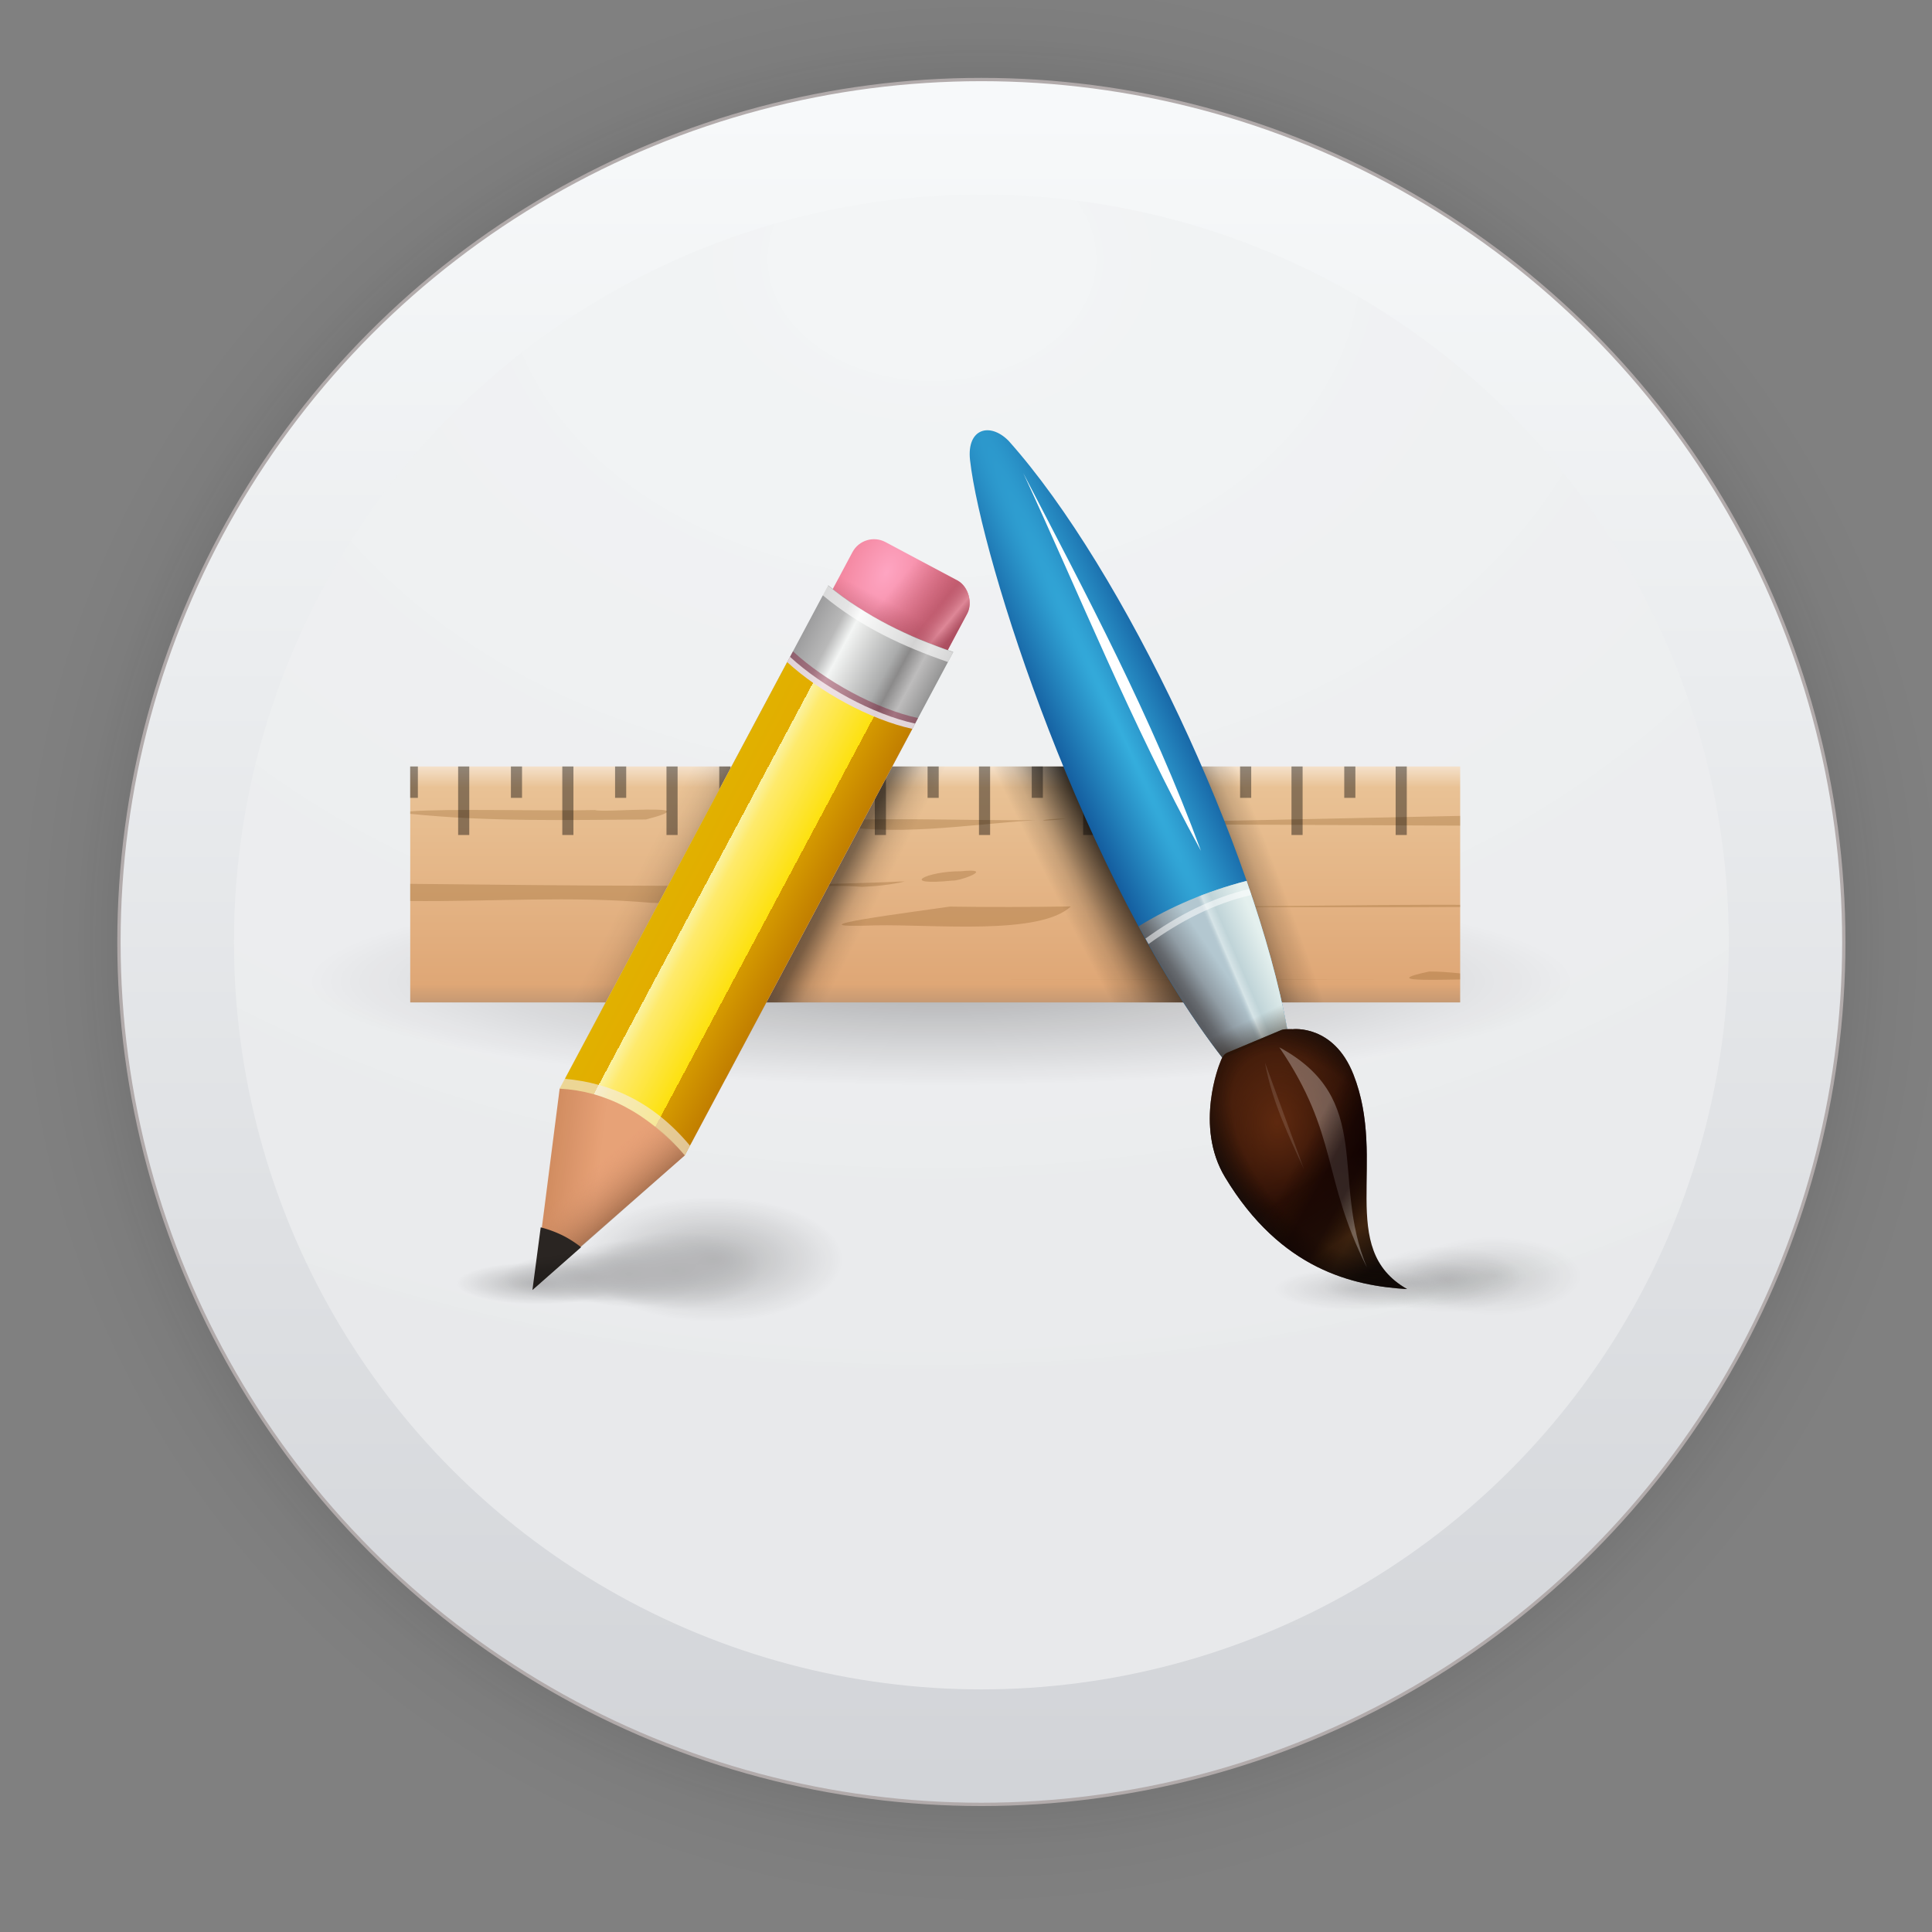 <?xml version="1.0" encoding="UTF-8" standalone="no"?>
<svg
   xmlns:dc="http://purl.org/dc/elements/1.1/"
   xmlns:cc="http://creativecommons.org/ns#"
   xmlns:rdf="http://www.w3.org/1999/02/22-rdf-syntax-ns#"
   xmlns:svg="http://www.w3.org/2000/svg"
   xmlns="http://www.w3.org/2000/svg"
   xmlns:xlink="http://www.w3.org/1999/xlink"
   xmlns:sodipodi="http://sodipodi.sourceforge.net/DTD/sodipodi-0.dtd"
   xmlns:inkscape="http://www.inkscape.org/namespaces/inkscape"
   width="128"
   height="128"
   viewBox="0 0 33.867 33.867"
   version="1.1"
   id="svg1015"
   inkscape:version="1.0.2 (e86c870879, 2021-01-15)"
   sodipodi:docname="pop_icon.svg">
  <rect x="0" y="0" width="33.867" height="33.867" fill="#808080" stroke="none"/>
  <defs
     id="defs1009">
    <linearGradient
       inkscape:collect="always"
       id="linearGradient873">
      <stop
         style="stop-color:#0b0b0b;stop-opacity:1;"
         offset="0"
         id="stop869" />
      <stop
         style="stop-color:#0b0b0b;stop-opacity:0.859;"
         offset="0.681"
         id="stop878" />
      <stop
         style="stop-color:#0b0b0b;stop-opacity:0.831;"
         offset="0.699"
         id="stop888" />
      <stop
         style="stop-color:#0b0b0b;stop-opacity:0.804;"
         offset="0.719"
         id="stop890" />
      <stop
         style="stop-color:#0b0b0b;stop-opacity:0.78;"
         offset="0.736"
         id="stop892" />
      <stop
         style="stop-color:#0b0b0b;stop-opacity:0.757;"
         offset="0.75"
         id="stop894" />
      <stop
         style="stop-color:#0b0b0b;stop-opacity:0.733;"
         offset="0.768"
         id="stop896" />
      <stop
         style="stop-color:#0b0b0b;stop-opacity:0.082;"
         offset="0.915"
         id="stop919" />
      <stop
         style="stop-color:#0b0b0b;stop-opacity:0.071;"
         offset="0.922"
         id="stop917" />
      <stop
         style="stop-color:#0b0b0b;stop-opacity:0.059;"
         offset="0.929"
         id="stop915" />
      <stop
         style="stop-color:#0b0b0b;stop-opacity:0.047;"
         offset="0.938"
         id="stop912" />
      <stop
         style="stop-color:#0b0b0b;stop-opacity:0.031;"
         offset="0.948"
         id="stop910" />
      <stop
         style="stop-color:#0b0b0b;stop-opacity:0.024;"
         offset="0.954"
         id="stop908" />
      <stop
         style="stop-color:#0b0b0b;stop-opacity:0.016;"
         offset="0.959"
         id="stop906" />
      <stop
         style="stop-color:#0b0b0b;stop-opacity:0.012;"
         offset="0.964"
         id="stop904" />
      <stop
         style="stop-color:#0b0b0b;stop-opacity:0.008;"
         offset="0.968"
         id="stop902" />
      <stop
         style="stop-color:#0b0b0b;stop-opacity:0.004;"
         offset="0.973"
         id="stop900" />
      <stop
         style="stop-color:#0b0b0b;stop-opacity:0;"
         offset="0.978"
         id="stop886" />
      <stop
         style="stop-color:#0b0b0b;stop-opacity:0;"
         offset="0.985"
         id="stop884" />
      <stop
         style="stop-color:#0b0b0b;stop-opacity:0;"
         offset="0.987"
         id="stop882" />
      <stop
         style="stop-color:#0b0b0b;stop-opacity:0;"
         offset="0.989"
         id="stop880" />
      <stop
         style="stop-color:#0b0b0b;stop-opacity:0;"
         offset="1"
         id="stop871" />
    </linearGradient>
    <linearGradient
       inkscape:collect="always"
       xlink:href="#linearGradient895"
       id="linearGradient897"
       x1="2685.984"
       y1="1088.791"
       x2="2685.984"
       y2="1770.361"
       gradientUnits="userSpaceOnUse"
       gradientTransform="matrix(0.043,0,0,0.043,-95.919,-44.867)" />
    <linearGradient
       inkscape:collect="always"
       id="linearGradient895">
      <stop
         style="stop-color:#f7f9fa;stop-opacity:1"
         offset="0"
         id="stop891" />
      <stop
         style="stop-color:#d2d4d8;stop-opacity:1"
         offset="1"
         id="stop893" />
    </linearGradient>
    <linearGradient
       inkscape:collect="always"
       id="linearGradient879">
      <stop
         style="stop-color:#f3f5f6;stop-opacity:0.976"
         offset="0"
         id="stop875" />
      <stop
         style="stop-color:#e8e9eb;stop-opacity:1"
         offset="1"
         id="stop877" />
    </linearGradient>
    <radialGradient
       inkscape:collect="always"
       xlink:href="#linearGradient873"
       id="radialGradient898"
       gradientUnits="userSpaceOnUse"
       cx="60.636"
       cy="20.456"
       fx="60.636"
       fy="20.456"
       r="17.304"
       gradientTransform="translate(-43.433,-3.945)" />
    <radialGradient
       inkscape:collect="always"
       xlink:href="#linearGradient879"
       id="radialGradient993"
       cx="16.787"
       cy="3.546"
       fx="16.787"
       fy="3.546"
       r="13.696"
       gradientUnits="userSpaceOnUse"
       gradientTransform="matrix(2.075,0,0,1.542,-18.496,-0.934)" />
    <radialGradient
       inkscape:collect="always"
       xlink:href="#linearGradient1511"
       id="radialGradient1513"
       cx="16.914"
       cy="19.362"
       fx="16.914"
       fy="19.362"
       r="15.214"
       gradientTransform="matrix(0.73,0,0,0.12,4.146,14.881)"
       gradientUnits="userSpaceOnUse" />
    <linearGradient
       inkscape:collect="always"
       id="linearGradient1511">
      <stop
         style="stop-color:#000000;stop-opacity:1;"
         offset="0"
         id="stop1507" />
      <stop
         style="stop-color:#000000;stop-opacity:0;"
         offset="1"
         id="stop1509" />
    </linearGradient>
    <linearGradient
       inkscape:collect="always"
       xlink:href="#linearGradient1161"
       id="linearGradient1165"
       gradientUnits="userSpaceOnUse"
       x1="19.587"
       y1="18.918"
       x2="19.587"
       y2="13.249"
       gradientTransform="matrix(0.676,0,0,0.73,1.676,3.771)" />
    <linearGradient
       inkscape:collect="always"
       id="linearGradient1161">
      <stop
         style="stop-color:#c59973;stop-opacity:1"
         offset="0"
         id="stop1157" />
      <stop
         id="stop1167"
         offset="0.08"
         style="stop-color:#dfa776;stop-opacity:1;" />
      <stop
         style="stop-color:#e9c295;stop-opacity:1;"
         offset="0.913"
         id="stop1169" />
      <stop
         style="stop-color:#f4e0c9;stop-opacity:1"
         offset="1"
         id="stop1159" />
    </linearGradient>
    <radialGradient
       inkscape:collect="always"
       xlink:href="#linearGradient1343"
       id="radialGradient1345"
       cx="14.332"
       cy="21.004"
       fx="14.332"
       fy="21.004"
       r="2.74"
       gradientTransform="matrix(0.665,-0.299,2.233,4.966,-38.199,-89.532)"
       gradientUnits="userSpaceOnUse" />
    <linearGradient
       inkscape:collect="always"
       id="linearGradient1343">
      <stop
         style="stop-color:#000000;stop-opacity:1;"
         offset="0"
         id="stop1339" />
      <stop
         id="stop1352"
         offset="0.242"
         style="stop-color:#000000;stop-opacity:0.929;" />
      <stop
         style="stop-color:#000000;stop-opacity:0.827;"
         offset="0.414"
         id="stop1354" />
      <stop
         id="stop1356"
         offset="0.478"
         style="stop-color:#000000;stop-opacity:0.769;" />
      <stop
         style="stop-color:#000000;stop-opacity:0.22;"
         offset="0.778"
         id="stop1364" />
      <stop
         id="stop1366"
         offset="0.849"
         style="stop-color:#000000;stop-opacity:0.125;" />
      <stop
         id="stop1368"
         offset="0.914"
         style="stop-color:#000000;stop-opacity:0.075;" />
      <stop
         id="stop1370"
         offset="0.961"
         style="stop-color:#000000;stop-opacity:0.035;" />
      <stop
         style="stop-color:#000000;stop-opacity:0;"
         offset="1"
         id="stop1341" />
    </linearGradient>
    <radialGradient
       inkscape:collect="always"
       xlink:href="#linearGradient1420"
       id="radialGradient1465"
       cx="61.89"
       cy="11.58"
       fx="61.89"
       fy="11.58"
       r="3.903"
       gradientTransform="matrix(0.912,-0.439,7.857,16.328,-59.327,-165.158)"
       gradientUnits="userSpaceOnUse" />
    <linearGradient
       inkscape:collect="always"
       id="linearGradient1420">
      <stop
         style="stop-color:#35aedd;stop-opacity:1"
         offset="0"
         id="stop1416" />
      <stop
         style="stop-color:#012f7c;stop-opacity:1"
         offset="0.659"
         id="stop1467" />
      <stop
         style="stop-color:#02355d;stop-opacity:1"
         offset="1"
         id="stop1418" />
    </linearGradient>
    <linearGradient
       inkscape:collect="always"
       xlink:href="#linearGradient1480"
       id="linearGradient1482"
       x1="54.388"
       y1="9.739"
       x2="55.335"
       y2="9.088"
       gradientUnits="userSpaceOnUse"
       gradientTransform="translate(31.308,-18.392)" />
    <linearGradient
       inkscape:collect="always"
       id="linearGradient1480">
      <stop
         style="stop-color:#b3c7d0;stop-opacity:1"
         offset="0"
         id="stop1476" />
      <stop
         id="stop1486"
         offset="0.493"
         style="stop-color:#919da5;stop-opacity:1" />
      <stop
         id="stop1484"
         offset="0.856"
         style="stop-color:#666a6f;stop-opacity:1" />
      <stop
         style="stop-color:#5a5d62;stop-opacity:1"
         offset="1"
         id="stop1478" />
    </linearGradient>
    <linearGradient
       inkscape:collect="always"
       xlink:href="#linearGradient1494"
       id="linearGradient1496"
       x1="53.335"
       y1="10.173"
       x2="54.316"
       y2="9.739"
       gradientUnits="userSpaceOnUse"
       gradientTransform="translate(31.308,-18.392)" />
    <linearGradient
       inkscape:collect="always"
       id="linearGradient1494">
      <stop
         style="stop-color:#e4f0ee;stop-opacity:1"
         offset="0"
         id="stop1490" />
      <stop
         id="stop1500"
         offset="0.681"
         style="stop-color:#c0d4d8;stop-opacity:1" />
      <stop
         id="stop1498"
         offset="0.869"
         style="stop-color:#d6e4e7;stop-opacity:1" />
      <stop
         style="stop-color:#b3c7cf;stop-opacity:0"
         offset="1"
         id="stop1492" />
    </linearGradient>
    <linearGradient
       inkscape:collect="always"
       xlink:href="#linearGradient1353"
       id="linearGradient1355"
       x1="55.793"
       y1="-0.993"
       x2="58.714"
       y2="3.383"
       gradientUnits="userSpaceOnUse"
       gradientTransform="translate(26.326,-14.833)" />
    <linearGradient
       inkscape:collect="always"
       id="linearGradient1353">
      <stop
         style="stop-color:#120b08;stop-opacity:1"
         offset="0"
         id="stop1349" />
      <stop
         id="stop1357"
         offset="0.191"
         style="stop-color:#3f240f;stop-opacity:1" />
      <stop
         style="stop-color:#0e0000;stop-opacity:1"
         offset="0.488"
         id="stop1359" />
      <stop
         style="stop-color:#311408;stop-opacity:1"
         offset="1"
         id="stop1351" />
    </linearGradient>
    <radialGradient
       inkscape:collect="always"
       xlink:href="#linearGradient1381"
       id="radialGradient1383"
       cx="58.066"
       cy="2.387"
       fx="58.066"
       fy="2.387"
       r="2.396"
       gradientTransform="matrix(1,0,0,1.298,26.326,-15.343)"
       gradientUnits="userSpaceOnUse" />
    <linearGradient
       inkscape:collect="always"
       id="linearGradient1381">
      <stop
         style="stop-color:#5e290f;stop-opacity:1;"
         offset="0"
         id="stop1377" />
      <stop
         style="stop-color:#5e290f;stop-opacity:0;"
         offset="1"
         id="stop1379" />
    </linearGradient>
    <radialGradient
       inkscape:collect="always"
       xlink:href="#linearGradient1367"
       id="radialGradient1371"
       gradientUnits="userSpaceOnUse"
       gradientTransform="matrix(0.763,-0.646,1.172,1.385,37.733,21.278)"
       cx="56.919"
       cy="1.764"
       fx="56.919"
       fy="1.764"
       r="2.396" />
    <linearGradient
       inkscape:collect="always"
       id="linearGradient1367">
      <stop
         style="stop-color:#050100;stop-opacity:0"
         offset="0"
         id="stop1363" />
      <stop
         id="stop1373"
         offset="0.673"
         style="stop-color:#130702;stop-opacity:0" />
      <stop
         style="stop-color:#140d0b;stop-opacity:1"
         offset="1"
         id="stop1365" />
    </linearGradient>
    <linearGradient
       inkscape:collect="always"
       xlink:href="#linearGradient1395"
       id="linearGradient1399"
       gradientUnits="userSpaceOnUse"
       x1="55.993"
       y1="0.314"
       x2="57.789"
       y2="1.271"
       gradientTransform="translate(26.326,-14.833)" />
    <linearGradient
       inkscape:collect="always"
       id="linearGradient1395">
      <stop
         style="stop-color:#100201;stop-opacity:0"
         offset="0"
         id="stop1391" />
      <stop
         id="stop1405"
         offset="0.314"
         style="stop-color:#100201;stop-opacity:0.588" />
      <stop
         style="stop-color:#100201;stop-opacity:0.588;"
         offset="0.491"
         id="stop1409" />
      <stop
         id="stop1407"
         offset="0.63"
         style="stop-color:#100201;stop-opacity:0.586" />
      <stop
         style="stop-color:#100201;stop-opacity:0;"
         offset="1"
         id="stop1393" />
    </linearGradient>
    <linearGradient
       inkscape:collect="always"
       xlink:href="#linearGradient1550"
       id="linearGradient1552"
       x1="58.15"
       y1="3.691"
       x2="58.797"
       y2="5.011"
       gradientUnits="userSpaceOnUse"
       gradientTransform="translate(26.326,-14.833)" />
    <linearGradient
       inkscape:collect="always"
       id="linearGradient1550">
      <stop
         style="stop-color:#231407;stop-opacity:1;"
         offset="0"
         id="stop1545" />
      <stop
         style="stop-color:#231407;stop-opacity:0;"
         offset="1"
         id="stop1547" />
    </linearGradient>
    <linearGradient
       inkscape:collect="always"
       xlink:href="#linearGradient1275"
       id="linearGradient1279"
       gradientUnits="userSpaceOnUse"
       x1="15.553"
       y1="7.238"
       x2="23.814"
       y2="7.183"
       gradientTransform="matrix(0.604,0.41,-0.337,0.647,4.146,3.082)" />
    <linearGradient
       inkscape:collect="always"
       id="linearGradient1275">
      <stop
         style="stop-color:#000000;stop-opacity:0"
         offset="0"
         id="stop1271" />
      <stop
         id="stop1309"
         offset="0.1"
         style="stop-color:#000000;stop-opacity:0" />
      <stop
         id="stop1289"
         offset="0.135"
         style="stop-color:#000000;stop-opacity:0.051;" />
      <stop
         style="stop-color:#000000;stop-opacity:0.098;"
         offset="0.156"
         id="stop1313" />
      <stop
         id="stop1315"
         offset="0.184"
         style="stop-color:#000000;stop-opacity:0.184;" />
      <stop
         style="stop-color:#000000;stop-opacity:0.564"
         offset="0.255"
         id="stop1311" />
      <stop
         id="stop1281"
         offset="0.304"
         style="stop-color:#000000;stop-opacity:0.195" />
      <stop
         style="stop-color:#000000;stop-opacity:0.473"
         offset="0.487"
         id="stop1283" />
      <stop
         id="stop1291"
         offset="0.6"
         style="stop-color:#000000;stop-opacity:1" />
      <stop
         style="stop-color:#000000;stop-opacity:0.882;"
         offset="0.634"
         id="stop1378" />
      <stop
         id="stop1392"
         offset="0.683"
         style="stop-color:#000000;stop-opacity:0.376;" />
      <stop
         style="stop-color:#000000;stop-opacity:0.22;"
         offset="0.701"
         id="stop1394" />
      <stop
         style="stop-color:#000000;stop-opacity:0.149;"
         offset="0.716"
         id="stop1396" />
      <stop
         id="stop1386"
         offset="0.723"
         style="stop-color:#000000;stop-opacity:0.118;" />
      <stop
         style="stop-color:#000000;stop-opacity:0.098;"
         offset="0.728"
         id="stop1400" />
      <stop
         style="stop-color:#000000;stop-opacity:0;"
         offset="0.761"
         id="stop1398" />
      <stop
         style="stop-color:#000000;stop-opacity:0"
         offset="0.801"
         id="stop1375" />
      <stop
         style="stop-color:#000000;stop-opacity:0;"
         offset="1"
         id="stop1273" />
    </linearGradient>
    <radialGradient
       inkscape:collect="always"
       xlink:href="#linearGradient1059"
       id="radialGradient1061"
       cx="-2.973"
       cy="8.451"
       fx="-2.973"
       fy="8.451"
       r="1.871"
       gradientTransform="matrix(1,0,0,1.696,0,-10.402)"
       gradientUnits="userSpaceOnUse" />
    <linearGradient
       inkscape:collect="always"
       id="linearGradient1059">
      <stop
         style="stop-color:#fea5c2;stop-opacity:1"
         offset="0"
         id="stop1055" />
      <stop
         style="stop-color:#ee778e;stop-opacity:1"
         offset="1"
         id="stop1057" />
    </linearGradient>
    <linearGradient
       inkscape:collect="always"
       xlink:href="#linearGradient1069"
       id="linearGradient1071"
       x1="-1.8334646e-07"
       y1="4.302"
       x2="-2.506"
       y2="3.784"
       gradientUnits="userSpaceOnUse" />
    <linearGradient
       inkscape:collect="always"
       id="linearGradient1069">
      <stop
         style="stop-color:#a44a5b;stop-opacity:1;"
         offset="0"
         id="stop1065" />
      <stop
         id="stop1079"
         offset="0.144"
         style="stop-color:#a44a5b;stop-opacity:0.851;" />
      <stop
         id="stop1077"
         offset="0.279"
         style="stop-color:#de8797;stop-opacity:1" />
      <stop
         id="stop1075"
         offset="0.471"
         style="stop-color:#a44a5b;stop-opacity:0.604;" />
      <stop
         style="stop-color:#a44a5b;stop-opacity:0;"
         offset="1"
         id="stop1067" />
    </linearGradient>
    <linearGradient
       inkscape:collect="always"
       xlink:href="#linearGradient1101"
       id="linearGradient1103"
       x1="-2.243"
       y1="6.655"
       x2="-2.243"
       y2="4.647"
       gradientUnits="userSpaceOnUse" />
    <linearGradient
       inkscape:collect="always"
       id="linearGradient1101">
      <stop
         style="stop-color:#a44a5b;stop-opacity:1;"
         offset="0"
         id="stop1097" />
      <stop
         style="stop-color:#a44a5b;stop-opacity:0;"
         offset="1"
         id="stop1099" />
    </linearGradient>
    <linearGradient
       inkscape:collect="always"
       xlink:href="#linearGradient1028"
       id="linearGradient1030"
       x1="-4.276"
       y1="11.986"
       x2="-0.2"
       y2="11.986"
       gradientUnits="userSpaceOnUse" />
    <linearGradient
       inkscape:collect="always"
       id="linearGradient1028">
      <stop
         style="stop-color:#9d9d9e;stop-opacity:1"
         offset="0"
         id="stop1024" />
      <stop
         id="stop1032"
         offset="0.191"
         style="stop-color:#b9b9b9;stop-opacity:1" />
      <stop
         style="stop-color:#f3f5f4;stop-opacity:1"
         offset="0.296"
         id="stop1034" />
      <stop
         id="stop1036"
         offset="0.388"
         style="stop-color:#e0e1e0;stop-opacity:1" />
      <stop
         style="stop-color:#abacac;stop-opacity:1"
         offset="0.643"
         id="stop1038" />
      <stop
         id="stop1040"
         offset="0.725"
         style="stop-color:#8b8a8a;stop-opacity:1" />
      <stop
         style="stop-color:#bdbcbc;stop-opacity:1"
         offset="0.841"
         id="stop1042" />
      <stop
         style="stop-color:#959595;stop-opacity:1"
         offset="1"
         id="stop1026" />
    </linearGradient>
    <linearGradient
       inkscape:collect="always"
       xlink:href="#linearGradient1004"
       id="linearGradient1006"
       x1="-4.276"
       y1="14.49"
       x2="-0.2"
       y2="14.49"
       gradientUnits="userSpaceOnUse" />
    <linearGradient
       inkscape:collect="always"
       id="linearGradient1004">
      <stop
         style="stop-color:#e1b100;stop-opacity:1;"
         offset="0"
         id="stop1000" />
      <stop
         id="stop1008"
         offset="0.23"
         style="stop-color:#e2ad00;stop-opacity:1" />
      <stop
         style="stop-color:#fbf2a2;stop-opacity:1"
         offset="0.23"
         id="stop1010" />
      <stop
         id="stop1012"
         offset="0.328"
         style="stop-color:#feea6c;stop-opacity:1" />
      <stop
         style="stop-color:#fde10f;stop-opacity:1"
         offset="0.721"
         id="stop1014" />
      <stop
         id="stop1016"
         offset="0.721"
         style="stop-color:#d59a00;stop-opacity:1" />
      <stop
         style="stop-color:#c17e00;stop-opacity:1"
         offset="1"
         id="stop1002" />
    </linearGradient>
    <linearGradient
       inkscape:collect="always"
       xlink:href="#linearGradient1116"
       id="linearGradient1118"
       x1="-4.276"
       y1="23.655"
       x2="-2.205"
       y2="22.853"
       gradientUnits="userSpaceOnUse" />
    <linearGradient
       inkscape:collect="always"
       id="linearGradient1116">
      <stop
         style="stop-color:#c27e52;stop-opacity:1"
         offset="0"
         id="stop1112" />
      <stop
         style="stop-color:#e7a177;stop-opacity:1"
         offset="1"
         id="stop1114" />
    </linearGradient>
    <linearGradient
       inkscape:collect="always"
       xlink:href="#linearGradient1128"
       id="linearGradient1122"
       gradientUnits="userSpaceOnUse"
       x1="-4.276"
       y1="23.655"
       x2="-2.205"
       y2="22.853"
       gradientTransform="matrix(-1,0,0,1,-4.477,0)" />
    <linearGradient
       id="linearGradient1128"
       inkscape:collect="always">
      <stop
         id="stop1124"
         offset="0"
         style="stop-color:#603a22;stop-opacity:1" />
      <stop
         id="stop1126"
         offset="1"
         style="stop-color:#e7a177;stop-opacity:0.059" />
    </linearGradient>
    <radialGradient
       inkscape:collect="always"
       xlink:href="#linearGradient1511"
       id="radialGradient1421"
       cx="7.749"
       cy="26.602"
       fx="7.749"
       fy="26.602"
       r="1.984"
       gradientTransform="matrix(1,0,0,0.375,-0.283,16.721)"
       gradientUnits="userSpaceOnUse" />
    <radialGradient
       inkscape:collect="always"
       xlink:href="#linearGradient1511"
       id="radialGradient1431"
       cx="9.249"
       cy="26.661"
       fx="9.249"
       fy="26.661"
       r="2.067"
       gradientTransform="matrix(1,0,0,0.434,-0.591,14.917)"
       gradientUnits="userSpaceOnUse" />
    <radialGradient
       inkscape:collect="always"
       xlink:href="#linearGradient1511"
       id="radialGradient1441"
       cx="10.548"
       cy="26.413"
       fx="10.548"
       fy="26.413"
       r="1.807"
       gradientTransform="matrix(1,0,0,0.647,-0.921,9.275)"
       gradientUnits="userSpaceOnUse" />
    <radialGradient
       inkscape:collect="always"
       xlink:href="#linearGradient1511"
       id="radialGradient1451"
       cx="11.91"
       cy="26.316"
       fx="11.91"
       fy="26.316"
       r="2.088"
       gradientTransform="matrix(1,0,0,0.656,-1.169,8.986)"
       gradientUnits="userSpaceOnUse" />
    <radialGradient
       inkscape:collect="always"
       xlink:href="#linearGradient1511"
       id="radialGradient1461"
       cx="12.979"
       cy="26.183"
       fx="12.979"
       fy="26.183"
       r="3.124"
       gradientTransform="matrix(1,0,0,0.706,-1.336,7.367)"
       gradientUnits="userSpaceOnUse" />
    <radialGradient
       inkscape:collect="always"
       xlink:href="#linearGradient1511"
       id="radialGradient1482"
       gradientUnits="userSpaceOnUse"
       gradientTransform="matrix(1,0,0,0.256,19.16,19.926)"
       cx="7.749"
       cy="26.602"
       fx="7.749"
       fy="26.602"
       r="1.984" />
    <radialGradient
       inkscape:collect="always"
       xlink:href="#linearGradient1511"
       id="radialGradient1484"
       gradientUnits="userSpaceOnUse"
       gradientTransform="matrix(1,0,0,0.296,18.853,18.696)"
       cx="9.249"
       cy="26.661"
       fx="9.249"
       fy="26.661"
       r="2.067" />
    <radialGradient
       inkscape:collect="always"
       xlink:href="#linearGradient1511"
       id="radialGradient1486"
       gradientUnits="userSpaceOnUse"
       gradientTransform="matrix(1,0,0,0.441,18.523,14.849)"
       cx="10.548"
       cy="26.413"
       fx="10.548"
       fy="26.413"
       r="1.807" />
    <radialGradient
       inkscape:collect="always"
       xlink:href="#linearGradient1511"
       id="radialGradient1488"
       gradientUnits="userSpaceOnUse"
       gradientTransform="matrix(1,0,0,0.447,18.275,14.652)"
       cx="11.91"
       cy="26.316"
       fx="11.91"
       fy="26.316"
       r="2.088" />
  </defs>
  <sodipodi:namedview
     id="base"
     pagecolor="#ffffff"
     bordercolor="#666666"
     borderopacity="1.0"
     inkscape:pageopacity="0.0"
     inkscape:pageshadow="2"
     inkscape:zoom="2.8"
     inkscape:cx="120.48048"
     inkscape:cy="73.780291"
     inkscape:document-units="mm"
     inkscape:current-layer="layer1"
     inkscape:document-rotation="0"
     showgrid="false"
     units="px"
     inkscape:window-width="1920"
     inkscape:window-height="1028"
     inkscape:window-x="0"
     inkscape:window-y="24"
     inkscape:window-maximized="1" />
  <g
     inkscape:label="Capa 1"
     inkscape:groupmode="layer"
     id="layer1">
    <circle
       style="opacity:0.31;fill:url(#radialGradient898);fill-opacity:1;stroke-width:3;stroke-linecap:square;stroke-linejoin:round"
       id="path867"
       cx="17.203"
       cy="16.512"
       r="17.304" />
    <circle
       style="fill:url(#linearGradient897);fill-opacity:1;stroke:#b1aaaa;stroke-width:0.058;stroke-linecap:square;stroke-opacity:0.992"
       id="circle839"
       cx="17.203"
       cy="16.512"
       r="15.118" />
    <circle
       style="fill:url(#radialGradient993);fill-opacity:1;stroke:none;stroke-width:0.05;stroke-linecap:square;stroke-opacity:1"
       id="circle839-3"
       cx="17.203"
       cy="16.512"
       r="13.102" />
    <ellipse
       style="opacity:0.262;fill:url(#radialGradient1513);fill-opacity:1;stroke:none;stroke-width:0.127;stroke-linecap:round;stroke-linejoin:round;stroke-miterlimit:4;stroke-dasharray:none;stroke-opacity:1"
       id="path1505"
       cx="16.485"
       cy="17.206"
       rx="11.098"
       ry="1.827" />
    <rect
       style="fill:url(#linearGradient1165);fill-opacity:1;stroke:none;stroke-width:0.186;stroke-linecap:round;stroke-linejoin:round;stroke-miterlimit:4;stroke-dasharray:none;stroke-opacity:1"
       id="rect1155"
       width="18.405"
       height="4.136"
       x="7.191"
       y="13.436" />
    <path
       inkscape:connector-curvature="0"
       style="fill:#81511a;fill-opacity:0.264;stroke:none;stroke-width:0.186px;stroke-linecap:butt;stroke-linejoin:miter;stroke-opacity:1"
       d="m 11.365,14.191 c -0.35,0.003 -0.863,0.037 -0.933,0.009 -0.917,0.02 -2.582,-0.029 -3.241,0.023 v 0.043 c 1.371,0.141 2.758,0.108 4.133,0.099 0.579,-0.15 0.392,-0.177 0.041,-0.173 z m 14.231,0.111 -6.71,0.141 6.71,0.03 z m -11.549,0.039 c -0.086,0.006 0.017,0.109 0.154,0.037 -0.076,-0.03 -0.125,-0.039 -0.154,-0.037 z m 4.665,0.003 0.174,0.002 z m -0.016,0.008 c -0.416,-0.009 -0.667,0.076 0,0 z m -2.705,0.009 c -0.759,-0.004 -1.416,0.006 -1.546,0.072 1.228,0.248 2.476,0.024 3.707,-0.057 -0.54,0.008 -1.402,-0.011 -2.161,-0.015 z m -2.018,0.017 -0.243,0.002 z m 4.479,0.656 h 5.911 z m -1.432,0.228 c -0.042,-4.05e-4 -0.1,0.003 -0.178,0.011 -0.587,-0.005 -1.123,0.261 -0.145,0.163 0.116,0.01 0.617,-0.171 0.323,-0.174 z m -1.151,0.188 c -2.892,0.121 -5.785,0.07 -8.679,0.043 v 0.301 c 1.407,0.014 2.824,-0.092 4.225,0.032 1.243,0.043 2.446,-0.385 3.693,-0.28 0.255,-0.01 0.511,-0.036 0.761,-0.097 z m 9.72,0.411 c -1.694,-0.006 -3.387,0.035 -5.081,0.035 1.693,0.005 3.394,0.012 5.088,0.003 v -0.038 c -0.002,-8e-6 -0.004,7e-6 -0.007,0 z m -6.816,0.028 c -0.708,0.012 -1.416,0.014 -2.124,0.003 -0.586,0.088 -2.99,0.39 -1.302,0.329 1.028,-0.021 2.878,0.181 3.426,-0.333 z m -4.425,0.349 -0.176,0.002 z m 10.702,0.793 c -0.77,0.163 -0.113,0.151 0.545,0.138 v -0.106 c -0.181,-0.019 -0.363,-0.034 -0.545,-0.033 z m -4.56,0.136 c -1.261,0.001 -2.522,0.004 -3.783,0.003 2.522,-1.4e-5 5.044,-10e-7 7.567,0 -1.261,-0.005 -2.522,-0.005 -3.783,-0.003 z m 3.788,0.003 h 0.176 z"
       id="path1171" />
    <path
       inkscape:connector-curvature="0"
       style="fill:#000000;fill-opacity:0.409;stroke:none;stroke-width:0.193;stroke-linecap:round;stroke-linejoin:round;stroke-miterlimit:4;stroke-dasharray:none;stroke-opacity:1"
       d="m 7.19,13.436 v 0.55 h 0.135 v -0.55 z m 0.841,0 v 1.201 h 0.195 v -1.201 z m 0.925,0 v 0.55 h 0.195 v -0.55 z m 0.901,0 v 1.201 h 0.195 v -1.201 z m 0.925,0 v 0.55 h 0.195 v -0.55 z m 0.901,0 v 1.201 h 0.195 v -1.201 z m 0.925,0 v 0.55 h 0.195 v -0.55 z m 0.901,0 v 1.201 h 0.195 v -1.201 z m 0.925,0 v 0.55 h 0.195 v -0.55 z m 0.901,0 v 1.201 h 0.195 v -1.201 z m 0.925,0 v 0.55 h 0.195 v -0.55 z m 0.901,0 v 1.201 h 0.195 v -1.201 z m 0.925,0 v 0.55 h 0.195 v -0.55 z m 0.901,0 v 1.201 h 0.195 v -1.201 z m 0.925,0 v 0.55 h 0.195 v -0.55 z m 0.901,0 v 1.201 h 0.195 v -1.201 z m 0.925,0 v 0.55 h 0.195 v -0.55 z m 0.901,0 v 1.201 h 0.195 v -1.201 z m 0.925,0 v 0.55 h 0.195 v -0.55 z m 0.901,0 v 1.201 h 0.195 v -1.201 z"
       id="rect1226" />
    <path
       style="fill:url(#radialGradient1345);fill-opacity:1;stroke:none;stroke-width:0.193;stroke-linecap:round;stroke-linejoin:round;stroke-miterlimit:4;stroke-dasharray:none;stroke-opacity:1"
       d="m 17.398,13.436 a 14.916,1.998 65.791 0 0 2.087,4.136 h 3.734 a 14.916,1.998 65.791 0 0 -1.554,-4.136 z"
       id="path1337" />
    <g
       id="g1566"
       transform="matrix(-0.729,-0.009,0.009,-0.729,84.018,11.496)">
      <path
         sodipodi:nodetypes="ccccc"
         inkscape:connector-curvature="0"
         id="path1414"
         d="m 84.175,-10.01 c 0.832,4.286 4.052,10.977 6.874,14.056 0.455,0.449 1.012,0.283 0.921,-0.472 -0.3,-2.396 -2.879,-10.088 -6.26,-14.316 z"
         style="opacity:1;fill:url(#radialGradient1465);fill-opacity:1;stroke:none;stroke-width:0.265px;stroke-linecap:butt;stroke-linejoin:miter;stroke-opacity:1" />
      <path
         sodipodi:nodetypes="ccc"
         inkscape:connector-curvature="0"
         id="path1469"
         d="m 86.302,-5.755 c 1.743,3.099 2.989,6.114 4.383,9.027 -1.536,-2.875 -3.152,-5.804 -4.383,-9.027 z"
         style="fill:#ffffff;fill-opacity:1;stroke:none;stroke-width:0.265px;stroke-linecap:butt;stroke-linejoin:miter;stroke-opacity:1" />
      <path
         inkscape:connector-curvature="0"
         id="path1471"
         d="m 85.711,-10.742 -1.535,0.732 c 0.207,1.064 0.561,2.277 1.019,3.546 0.955,-0.262 1.816,-0.638 2.584,-1.124 -0.643,-1.153 -1.335,-2.237 -2.068,-3.154 z"
         style="fill:url(#linearGradient1482);fill-opacity:1;stroke:none;stroke-width:0.265px;stroke-linecap:butt;stroke-linejoin:miter;stroke-opacity:1" />
      <path
         style="fill:url(#linearGradient1496);fill-opacity:1;stroke:none;stroke-width:0.265px;stroke-linecap:butt;stroke-linejoin:miter;stroke-opacity:1"
         d="m 85.711,-10.742 -1.535,0.732 c 0.207,1.064 0.561,2.277 1.019,3.546 0.955,-0.262 1.816,-0.638 2.584,-1.124 -0.643,-1.153 -1.335,-2.237 -2.068,-3.154 z"
         id="path1488"
         inkscape:connector-curvature="0" />
      <path
         id="path1502"
         d="m 87.534,-8.012 c -0.756,0.564 -1.564,0.992 -2.455,1.211 0.017,0.048 0.032,0.095 0.049,0.143 0.904,-0.224 1.722,-0.658 2.482,-1.223 -0.025,-0.044 -0.05,-0.087 -0.075,-0.13 z"
         style="color:#000000;font-style:normal;font-variant:normal;font-weight:normal;font-stretch:normal;font-size:medium;line-height:normal;font-family:sans-serif;font-variant-ligatures:normal;font-variant-position:normal;font-variant-caps:normal;font-variant-numeric:normal;font-variant-alternates:normal;font-feature-settings:normal;text-indent:0;text-align:start;text-decoration:none;text-decoration-line:none;text-decoration-style:solid;text-decoration-color:#000000;letter-spacing:normal;word-spacing:normal;text-transform:none;writing-mode:lr-tb;direction:ltr;text-orientation:mixed;dominant-baseline:auto;baseline-shift:baseline;text-anchor:start;white-space:normal;shape-padding:0;clip-rule:nonzero;display:inline;overflow:visible;visibility:visible;opacity:1;isolation:auto;mix-blend-mode:normal;color-interpolation:sRGB;color-interpolation-filters:linearRGB;solid-color:#000000;solid-opacity:1;vector-effect:none;fill:#ffffff;fill-opacity:0.532;fill-rule:nonzero;stroke:none;stroke-width:0.15;stroke-linecap:butt;stroke-linejoin:miter;stroke-miterlimit:4;stroke-dasharray:none;stroke-dashoffset:0;stroke-opacity:1;color-rendering:auto;image-rendering:auto;shape-rendering:auto;text-rendering:auto;enable-background:accumulate"
         inkscape:connector-curvature="0" />
      <path
         sodipodi:nodetypes="csccccsc"
         inkscape:connector-curvature="0"
         id="path1347"
         d="m 81.217,-16.23 c 1.714,0.952 0.504,3.068 1.353,5.145 0.491,1.2 1.47,1.069 1.47,1.069 0.09,-0.004 0.173,0.01 0.274,-0.023 l 1.297,-0.562 c 0.087,-0.038 0.135,-0.141 0.175,-0.259 0,0 0.597,-1.511 -0.159,-2.731 -1.372,-2.217 -3.123,-2.579 -4.41,-2.639 z"
         style="fill:url(#linearGradient1355);fill-opacity:1;stroke:none;stroke-width:0.265px;stroke-linecap:butt;stroke-linejoin:miter;stroke-opacity:1" />
      <path
         sodipodi:nodetypes="csccccsc"
         inkscape:connector-curvature="0"
         id="path1375"
         d="m 81.217,-16.23 c 1.714,0.952 0.504,3.068 1.353,5.145 0.491,1.2 1.47,1.069 1.47,1.069 0.09,-0.004 0.173,0.01 0.274,-0.023 l 1.297,-0.562 c 0.087,-0.038 0.135,-0.141 0.175,-0.259 0,0 0.597,-1.511 -0.159,-2.731 -1.372,-2.217 -3.123,-2.579 -4.41,-2.639 z"
         style="fill:url(#radialGradient1383);fill-opacity:1;stroke:none;stroke-width:0.265px;stroke-linecap:butt;stroke-linejoin:miter;stroke-opacity:1" />
      <path
         style="fill:url(#radialGradient1371);fill-opacity:1;stroke:none;stroke-width:0.265px;stroke-linecap:butt;stroke-linejoin:miter;stroke-opacity:1"
         d="m 81.217,-16.23 c 1.714,0.952 0.504,3.068 1.353,5.145 0.491,1.2 1.47,1.069 1.47,1.069 0.09,-0.004 0.173,0.01 0.274,-0.023 l 1.297,-0.562 c 0.087,-0.038 0.135,-0.141 0.175,-0.259 0,0 0.597,-1.511 -0.159,-2.731 -1.372,-2.217 -3.123,-2.579 -4.41,-2.639 z"
         id="path1361"
         inkscape:connector-curvature="0"
         sodipodi:nodetypes="csccccsc" />
      <path
         sodipodi:nodetypes="ccc"
         inkscape:connector-curvature="0"
         id="path1385"
         d="m 82.187,-15.723 c 0.913,2.114 -0.152,4.049 2.173,5.268 -1.455,-2.084 -1.056,-3.117 -2.173,-5.268 z"
         style="fill:#ffffff;fill-opacity:0.291;stroke:none;stroke-width:0.265px;stroke-linecap:butt;stroke-linejoin:miter;stroke-opacity:1" />
      <path
         sodipodi:nodetypes="ccc"
         inkscape:connector-curvature="0"
         id="path1387"
         d="m 83.731,-13.378 c 0.388,0.822 0.794,1.637 0.969,2.551 z"
         style="fill:#ffffff;fill-opacity:0.127;stroke:none;stroke-width:0.265px;stroke-linecap:butt;stroke-linejoin:miter;stroke-opacity:1" />
      <path
         inkscape:connector-curvature="0"
         id="path1389"
         d="m 82.984,-15.891 -0.783,1.432 c 0.07,0.988 -0.116,2.187 0.369,3.373 0.063,0.155 0.135,0.287 0.212,0.401 0.688,-1.203 1.547,-2.675 2.197,-3.788 -0.641,-0.738 -1.328,-1.169 -1.994,-1.419 z"
         style="fill:url(#linearGradient1399);fill-opacity:1;stroke:none;stroke-width:0.265px;stroke-linecap:butt;stroke-linejoin:miter;stroke-opacity:1" />
      <path
         inkscape:connector-curvature="0"
         id="path1543"
         d="m 85.711,-10.742 -1.535,0.732 c 0.207,1.064 0.561,2.277 1.019,3.546 0.955,-0.262 1.816,-0.638 2.584,-1.124 -0.643,-1.153 -1.335,-2.237 -2.068,-3.154 z"
         style="fill:url(#linearGradient1552);fill-opacity:1;stroke:none;stroke-width:0.265px;stroke-linecap:butt;stroke-linejoin:miter;stroke-opacity:1" />
    </g>
    <path
       style="opacity:0.515;fill:url(#linearGradient1279);fill-opacity:1;stroke:none;stroke-width:0.251;stroke-linecap:round;stroke-linejoin:round;stroke-miterlimit:4;stroke-dasharray:none;stroke-opacity:1"
       d="m 11.458,13.436 -2.155,4.136 h 5.901 l 2.155,-4.136 z"
       id="rect1269" />
    <g
       id="g1153"
       transform="matrix(0.538,0.287,-0.287,0.538,18.264,8.777)">
      <g
         id="g1087">
        <rect
           style="opacity:1;fill:url(#radialGradient1061);fill-opacity:1;stroke:none;stroke-width:0.254;stroke-linecap:round;stroke-linejoin:round;stroke-miterlimit:4;stroke-dasharray:none;stroke-opacity:1"
           id="rect1049"
           width="3.742"
           height="2.773"
           x="-4.109"
           y="3.166"
           rx="0.702"
           ry="0.702" />
        <rect
           ry="0.702"
           rx="0.702"
           y="3.166"
           x="-4.109"
           height="2.773"
           width="3.742"
           id="rect1063"
           style="opacity:1;fill:url(#linearGradient1071);fill-opacity:1;stroke:none;stroke-width:0.254;stroke-linecap:round;stroke-linejoin:round;stroke-miterlimit:4;stroke-dasharray:none;stroke-opacity:1" />
        <path
           id="rect1094"
           d="m -3.408,3.166 h 2.339 c 0.389,0 0.702,0.313 0.702,0.702 v 1.37 c 0,0.389 -0.313,0.702 -0.702,0.702 h -2.339 c -0.389,0 -0.702,-0.313 -0.702,-0.702 V 3.867 c 0,-0.389 0.313,-0.702 0.702,-0.702 z"
           style="opacity:1;fill:url(#linearGradient1103);fill-opacity:1;stroke:none;stroke-width:0.254;stroke-linecap:round;stroke-linejoin:round;stroke-miterlimit:4;stroke-dasharray:none;stroke-opacity:1"
           inkscape:connector-curvature="0" />
      </g>
      <path
         sodipodi:nodetypes="ccccc"
         inkscape:connector-curvature="0"
         id="rect1020"
         d="m -4.276,5.037 c 1.395,0.29 2.744,0.211 4.076,0 V 18.935 H -4.276 Z"
         style="opacity:1;fill:url(#linearGradient1030);fill-opacity:1;stroke:none;stroke-width:0.265;stroke-linecap:round;stroke-linejoin:round;stroke-miterlimit:4;stroke-dasharray:none;stroke-opacity:1" />
      <path
         style="opacity:1;fill:#7b0023;fill-opacity:0.385;stroke:none;stroke-width:0.265;stroke-linecap:round;stroke-linejoin:round;stroke-miterlimit:4;stroke-dasharray:none;stroke-opacity:1"
         d="m -4.276,7.19 c 1.225,0.318 2.873,0.338 4.076,0 V 21.088 H -4.276 Z"
         id="path1045"
         inkscape:connector-curvature="0"
         sodipodi:nodetypes="ccccc" />
      <path
         sodipodi:nodetypes="ccccc"
         inkscape:connector-curvature="0"
         id="path1047"
         d="m -4.276,7.369 c 1.225,0.318 2.873,0.338 4.076,0 V 21.267 H -4.276 Z"
         style="opacity:1;fill:#ffffff;fill-opacity:0.725;stroke:none;stroke-width:0.265;stroke-linecap:round;stroke-linejoin:round;stroke-miterlimit:4;stroke-dasharray:none;stroke-opacity:1" />
      <path
         sodipodi:nodetypes="ccccc"
         inkscape:connector-curvature="0"
         id="rect998"
         d="m -4.276,7.541 c 1.225,0.318 2.873,0.338 4.076,0 V 21.439 H -4.276 Z"
         style="opacity:1;fill:url(#linearGradient1006);fill-opacity:1;stroke:none;stroke-width:0.265;stroke-linecap:round;stroke-linejoin:round;stroke-miterlimit:4;stroke-dasharray:none;stroke-opacity:1" />
      <path
         id="path1135"
         transform="scale(0.265)"
         d="m -8.816,78.096 c -2.559,0.037 -5,0.608 -7.346,1.605 l 0.002,1.326 h 15.402 v -1.326 c -2.822,-1.144 -5.499,-1.642 -8.059,-1.605 z"
         style="fill:#f4ece7;fill-opacity:0.645;stroke:none;stroke-width:1px;stroke-linecap:butt;stroke-linejoin:miter;stroke-opacity:1"
         inkscape:connector-curvature="0" />
      <path
         id="path1105"
         transform="scale(0.265)"
         d="m -16.162,19.035 v 1.205 c 5.272,1.097 10.369,0.798 15.404,0 v -1.205 c -5.035,0.798 -10.132,1.097 -15.404,0 z"
         style="opacity:1;fill:#ffffff;fill-opacity:0.618;stroke:none;stroke-width:1;stroke-linecap:round;stroke-linejoin:round;stroke-miterlimit:4;stroke-dasharray:none;stroke-opacity:1"
         inkscape:connector-curvature="0" />
      <path
         sodipodi:nodetypes="cccc"
         inkscape:connector-curvature="0"
         id="path1110"
         d="m -4.276,21.439 2.038,5.367 2.038,-5.367 c -1.553,-0.584 -2.901,-0.55 -4.076,0 z"
         style="fill:url(#linearGradient1118);fill-opacity:1;stroke:none;stroke-width:0.265px;stroke-linecap:butt;stroke-linejoin:miter;stroke-opacity:1" />
      <path
         style="fill:url(#linearGradient1122);fill-opacity:1;stroke:none;stroke-width:0.265px;stroke-linecap:butt;stroke-linejoin:miter;stroke-opacity:1"
         d="m -0.2,21.439 -2.038,5.434 -2.038,-5.434 c 1.241,-0.528 2.583,-0.605 4.076,0 z"
         id="path1120"
         inkscape:connector-curvature="0"
         sodipodi:nodetypes="cccc" />
      <path
         id="path1130"
         transform="scale(0.265)"
         d="m -8.039,94.791 a 12.922,13.721 0 0 0 -2.83,0.352 l 2.408,6.424 2.471,-6.586 a 12.922,13.721 0 0 0 -2.049,-0.189 z"
         style="fill:#2a2522;fill-opacity:1;stroke:none;stroke-width:1px;stroke-linecap:butt;stroke-linejoin:miter;stroke-opacity:1"
         inkscape:connector-curvature="0" />
    </g>
    <g
       id="g1468"
       style="opacity:0.231"
       transform="matrix(0.73,0,0,0.497,4,9.228)">
      <ellipse
         ry="0.744"
         rx="1.984"
         cy="26.697"
         cx="7.465"
         id="path1412"
         style="opacity:1;fill:url(#radialGradient1421);fill-opacity:1;stroke:none;stroke-width:0.265;stroke-linecap:round;stroke-linejoin:round;stroke-miterlimit:4;stroke-dasharray:none;stroke-opacity:1" />
      <ellipse
         ry="0.898"
         rx="2.067"
         cy="26.496"
         cx="8.658"
         id="path1423"
         style="opacity:1;fill:url(#radialGradient1431);fill-opacity:1;stroke:none;stroke-width:0.265;stroke-linecap:round;stroke-linejoin:round;stroke-miterlimit:4;stroke-dasharray:none;stroke-opacity:1" />
      <ellipse
         ry="1.169"
         rx="1.807"
         cy="26.366"
         cx="9.627"
         id="path1433"
         style="opacity:1;fill:url(#radialGradient1441);fill-opacity:1;stroke:none;stroke-width:0.265;stroke-linecap:round;stroke-linejoin:round;stroke-miterlimit:4;stroke-dasharray:none;stroke-opacity:1" />
      <ellipse
         ry="1.37"
         rx="2.088"
         cy="26.249"
         cx="10.741"
         id="path1443"
         style="opacity:1;fill:url(#radialGradient1451);fill-opacity:1;stroke:none;stroke-width:0.265;stroke-linecap:round;stroke-linejoin:round;stroke-miterlimit:4;stroke-dasharray:none;stroke-opacity:1" />
      <ellipse
         ry="2.205"
         rx="3.124"
         cy="25.849"
         cx="11.643"
         id="path1453"
         style="opacity:1;fill:url(#radialGradient1461);fill-opacity:1;stroke:none;stroke-width:0.265;stroke-linecap:round;stroke-linejoin:round;stroke-miterlimit:4;stroke-dasharray:none;stroke-opacity:1" />
    </g>
    <g
       id="g1503"
       style="opacity:0.568"
       transform="matrix(0.73,0,0,0.73,4.146,3.082)">
      <ellipse
         style="opacity:0.231;fill:url(#radialGradient1482);fill-opacity:1;stroke:none;stroke-width:0.218;stroke-linecap:round;stroke-linejoin:round;stroke-miterlimit:4;stroke-dasharray:none;stroke-opacity:1"
         id="ellipse1470"
         cx="26.909"
         cy="26.728"
         rx="1.984"
         ry="0.507" />
      <ellipse
         style="opacity:0.231;fill:url(#radialGradient1484);fill-opacity:1;stroke:none;stroke-width:0.218;stroke-linecap:round;stroke-linejoin:round;stroke-miterlimit:4;stroke-dasharray:none;stroke-opacity:1"
         id="ellipse1472"
         cx="28.102"
         cy="26.591"
         rx="2.067"
         ry="0.612" />
      <ellipse
         style="opacity:0.231;fill:url(#radialGradient1486);fill-opacity:1;stroke:none;stroke-width:0.218;stroke-linecap:round;stroke-linejoin:round;stroke-miterlimit:4;stroke-dasharray:none;stroke-opacity:1"
         id="ellipse1474"
         cx="29.07"
         cy="26.502"
         rx="1.807"
         ry="0.797" />
      <ellipse
         style="opacity:0.231;fill:url(#radialGradient1488);fill-opacity:1;stroke:none;stroke-width:0.218;stroke-linecap:round;stroke-linejoin:round;stroke-miterlimit:4;stroke-dasharray:none;stroke-opacity:1"
         id="ellipse1476"
         cx="30.185"
         cy="26.423"
         rx="2.088"
         ry="0.934" />
    </g>
  </g>
</svg>
